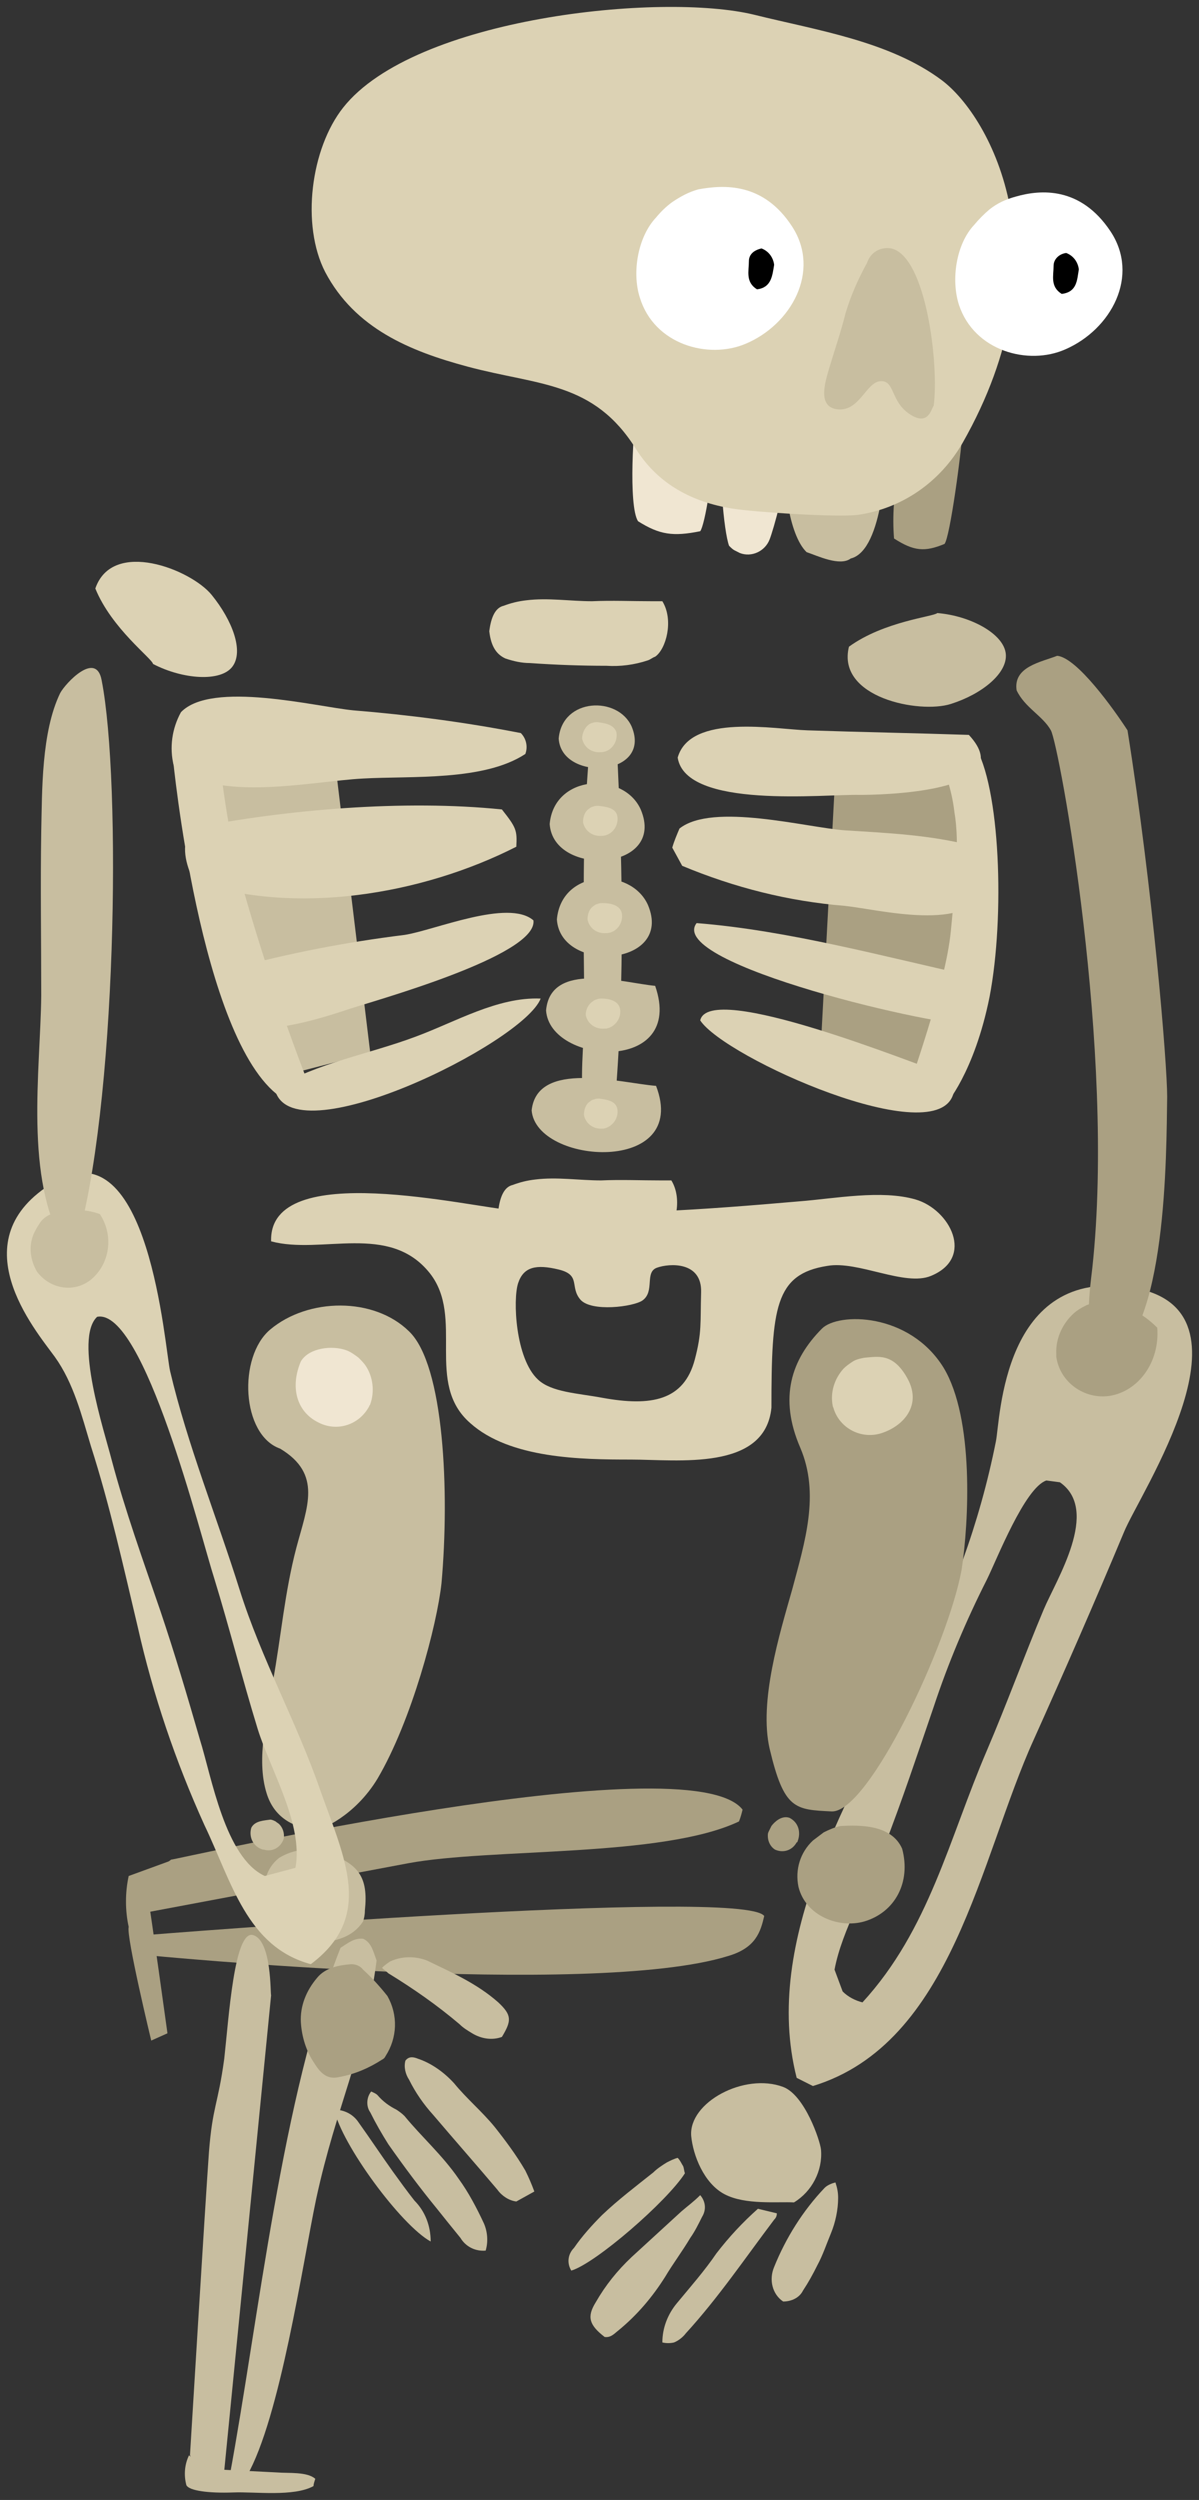 <?xml version="1.0"?>
<svg xmlns="http://www.w3.org/2000/svg" xmlns:xlink="http://www.w3.org/1999/xlink" width="86.656" height="180.623" viewBox="28.755 -0.147 86.656 180.623" version="1.1" xml:space="preserve">
  <rect x="28.755" y="-0.147" width="86.656" height="180.623" fill="#333333" stroke="none"/>
  <defs/>
  <g>
    <title>skeleton-c</title>
    <desc>Created with Sketch.</desc>
    <g id="skeleton-c" stroke="none" stroke-width="1" fill="none" fill-rule="evenodd">
      <path d="M87.506,150.569 L86.333,149.978 C83.792,139.993 90.242,129.416 94.673,120.81 C97.474,115.555 99.559,109.905 100.732,103.993 C101.058,102.416 101.188,91.314 110.635,92.891 C120.082,94.467 111.091,107.803 109.983,110.562 C107.898,115.555 105.683,120.613 103.468,125.54 C99.559,134.146 97.605,147.482 87.506,150.569 Z M104.38,106.818 C102.817,107.343 100.797,112.533 100.08,113.978 C98.582,116.934 97.279,120.022 96.236,123.175 C95.064,126.591 93.956,129.942 92.653,133.292 C91.545,135.985 89.591,139.336 89.07,142.161 C89.265,142.686 89.461,143.212 89.656,143.737 C90.047,144.131 90.568,144.394 91.089,144.526 C95.911,139.27 97.344,132.701 100.08,126.328 C101.514,122.978 102.752,119.562 104.185,116.146 C105.097,113.978 108.289,108.985 105.358,106.949 L104.38,106.818 Z" id="Shape" fill="#C8BEA0" fill-rule="nonzero"/>
      <path d="M105.162,47.234 C106.595,47.365 109.267,51.109 110.244,52.62 C112.068,64.051 113.111,76.664 113.111,79.095 C113.045,83.234 113.111,96.175 108.811,98.277 C106.856,97.489 107.508,93.153 107.703,91.445 C109.397,75.81 105.292,53.672 104.706,52.62 C104.12,51.569 102.817,50.978 102.23,49.73 C101.97,48.022 103.989,47.693 105.162,47.234 Z" id="Shape" fill="#AAA082" fill-rule="nonzero"/>
      <path d="M112.394,95.781 C112.589,98.277 111.026,100.38 108.941,100.708 C107.117,100.971 105.358,99.723 105.097,97.883 C105.097,97.818 105.097,97.752 105.097,97.686 C105.032,96.504 105.618,95.321 106.53,94.599 C106.791,94.401 107.052,94.27 107.312,94.139 C107.703,94.007 108.094,93.876 108.55,93.876 C109.983,94.007 111.352,94.73 112.394,95.781 Z" id="Shape" fill="#AAA082" fill-rule="nonzero"/>
      <path d="M86.138,158.978 C87.441,158.19 88.223,156.679 88.092,155.168 C88.027,154.511 86.92,151.226 85.356,150.635 C82.555,149.584 78.515,151.752 78.711,154.182 C78.841,155.562 79.623,157.599 81.121,158.387 C82.62,159.175 84.965,158.912 86.138,158.978 Z" id="Shape" fill="#C8BEA0" fill-rule="nonzero"/>
      <path d="M79.362,158.453 C78.906,158.912 78.45,159.241 77.994,159.635 L74.411,162.92 C73.368,163.905 72.521,164.956 71.805,166.204 C71.153,167.255 71.348,167.847 72.456,168.701 C72.912,168.766 73.173,168.438 73.433,168.241 C74.802,167.124 75.909,165.81 76.821,164.365 C77.408,163.38 78.059,162.526 78.645,161.54 C78.971,161.08 79.232,160.555 79.492,160.029 C79.818,159.504 79.753,158.912 79.362,158.453 Z" id="Shape" fill="#C8BEA0" fill-rule="nonzero"/>
      <path d="M70.045,163.905 C71.805,163.38 76.952,158.912 78.255,156.876 C78.189,156.679 78.189,156.482 78.124,156.35 C77.994,156.153 77.929,155.956 77.733,155.759 C77.473,155.825 77.212,155.956 76.952,156.088 C76.626,156.285 76.235,156.547 75.974,156.81 C74.736,157.796 73.433,158.781 72.261,159.898 C71.544,160.62 70.827,161.409 70.241,162.263 C69.785,162.723 69.72,163.38 70.045,163.905 Z" id="Shape" fill="#C8BEA0" fill-rule="nonzero"/>
      <path d="M84.9,159.766 L83.532,159.438 C82.424,160.423 81.447,161.474 80.535,162.657 C79.688,163.905 78.645,165.088 77.668,166.27 C77.017,167.058 76.626,168.044 76.626,169.095 C76.886,169.161 77.212,169.161 77.473,169.095 C77.798,168.964 78.124,168.701 78.32,168.438 C80.665,165.876 82.62,162.985 84.705,160.226 C84.835,160.095 84.9,159.964 84.9,159.766 Z" id="Shape" fill="#C8BEA0" fill-rule="nonzero"/>
      <path d="M85.356,166.139 C85.942,166.139 86.529,165.876 86.789,165.35 C87.18,164.759 87.506,164.168 87.832,163.511 C88.223,162.788 88.483,162 88.809,161.212 C89.135,160.423 89.33,159.504 89.33,158.65 C89.33,158.255 89.265,157.927 89.135,157.533 C88.874,157.599 88.548,157.73 88.353,157.927 C86.789,159.569 85.552,161.54 84.705,163.642 C84.314,164.562 84.574,165.613 85.356,166.139 Z" id="Shape" fill="#C8BEA0" fill-rule="nonzero"/>
      <path d="M93.956,133.423 C94.608,135.854 93.435,138.022 91.22,138.679 C89.395,139.204 86.985,138.285 86.464,136.182 C86.203,134.934 86.594,133.686 87.506,132.832 C87.767,132.635 88.027,132.438 88.288,132.241 C88.679,132.044 89.135,131.847 89.526,131.781 C90.829,131.715 93.174,131.65 93.956,133.423 Z" id="Shape" fill="#AAA082" fill-rule="nonzero"/>
      <path d="M85.812,131.19 C86.464,131.518 86.659,132.241 86.398,132.898 C86.398,132.898 86.398,132.964 86.333,132.964 C86.008,133.555 85.356,133.752 84.77,133.489 C84.444,133.292 84.248,132.898 84.248,132.504 C84.248,132.372 84.248,132.307 84.314,132.175 C84.379,132.044 84.444,131.912 84.509,131.781 C84.705,131.518 85.226,130.993 85.812,131.19 Z" id="Shape" fill="#AAA082" fill-rule="nonzero"/>
      <path d="M88.874,130.73 C86.203,130.599 85.421,130.599 84.379,126.197 C83.597,122.781 85.095,117.92 86.008,114.701 C86.92,111.285 88.027,107.803 86.594,104.453 C85.03,100.839 85.942,98.08 88.158,95.847 C89.33,94.664 94.477,94.664 96.953,98.672 C99.168,102.35 98.777,109.839 98.256,113.255 C97.279,118.642 91.545,130.796 88.874,130.73 Z" id="Shape" fill="#AAA082" fill-rule="nonzero"/>
      <path d="M94.347,99.46 C95.389,101.365 94.086,102.876 92.458,103.401 C91.024,103.861 89.461,103.073 89.005,101.628 C89.005,101.562 88.939,101.496 88.939,101.431 C88.744,100.445 89.07,99.46 89.721,98.737 C89.917,98.54 90.112,98.409 90.308,98.277 C90.568,98.08 90.894,98.015 91.22,97.949 C92.197,97.883 93.305,97.555 94.347,99.46 Z" id="Shape" fill="#DCD2B4" fill-rule="nonzero"/>
      <path d="M39.294,141.109 L39.294,139.664 C39.294,139.664 82.489,136.182 83.988,138.285 C83.727,139.401 83.402,140.584 81.382,141.175 C71.479,144.263 39.294,141.109 39.294,141.109 Z" id="Shape" fill="#AAA082" fill-rule="nonzero"/>
      <path d="M82.424,130.599 C82.359,130.861 82.294,131.124 82.164,131.453 C76.626,134.08 64.247,133.358 58.253,134.474 L39.359,138.022 L38.642,136.182 L41.118,134.212 C41.183,134.277 78.58,125.672 82.424,130.599 Z" id="Shape" fill="#AAA082" fill-rule="nonzero"/>
      <path d="M40.858,146.759 C40.858,146.759 39.62,137.825 39.489,137.168 C39.294,137.102 42.486,136.971 42.552,136.905 C42.095,135.985 41.639,135.131 41.118,134.277 L38.056,135.394 C37.795,136.577 37.795,137.891 38.056,139.073 C37.861,139.73 39.685,147.285 39.685,147.285 L40.858,146.759 Z" id="Shape" fill="#AAA082" fill-rule="nonzero"/>
      <path d="M43.268,52.423 C43.268,52.423 44.767,76.204 50.695,77.19 L55.517,75.942 L52.78,53.343 L43.268,52.423 Z" id="Shape" fill="#C8BEA0" fill-rule="nonzero"/>
      <path d="M89.2,54.46 L88.027,76.401 L95.911,77.19 C95.911,77.19 101.839,59.978 98.517,53.54 L89.2,54.46 Z" id="Shape" fill="#AAA082" fill-rule="nonzero"/>
      <path d="M39.815,47.825 C39.75,47.431 36.818,45.263 35.645,42.372 C36.883,38.759 42.552,40.993 44.05,42.832 C45.548,44.672 46.395,46.905 45.548,48.022 C44.702,49.139 41.965,48.942 39.815,47.825 Z" id="Shape" fill="#DCD2B4" fill-rule="nonzero"/>
      <path d="M96.497,44.146 C96.236,44.409 92.653,44.737 90.112,46.577 C89.2,50.255 95.194,51.438 97.474,50.715 C99.755,49.993 101.579,48.482 101.448,47.102 C101.318,45.657 98.908,44.343 96.497,44.146 Z" id="Shape" fill="#C8BEA0" fill-rule="nonzero"/>
      <path d="M84.509,101.562 C84.053,106.161 77.733,105.307 74.345,105.307 C70.762,105.307 65.615,105.241 62.748,102.679 C59.426,99.788 62.358,95.058 59.817,91.839 C56.885,88.161 51.998,90.526 48.35,89.54 C48.155,83.496 62.814,87.109 65.941,87.307 C72.847,87.766 79.688,87.241 86.529,86.65 C89.07,86.453 92.458,85.796 94.933,86.518 C97.409,87.241 99.233,90.723 96.041,92.036 C94.152,92.825 90.764,90.92 88.548,91.314 C84.77,91.905 84.509,94.336 84.509,101.562 Z M66.202,92.562 C65.811,93.745 66.006,98.015 67.635,99.526 C68.612,100.445 70.502,100.511 72.261,100.839 C75.844,101.496 78.189,101.036 78.971,98.08 C79.492,96.109 79.362,95.453 79.427,93.219 C79.492,90.985 77.147,91.117 76.235,91.445 C75.323,91.774 76.105,93.153 75.192,93.81 C74.541,94.27 71.479,94.664 70.697,93.745 C69.915,92.825 70.762,91.971 69.133,91.577 C67.505,91.182 66.592,91.38 66.202,92.562 Z" id="Shape" fill="#DCD2B4" fill-rule="nonzero"/>
      <path d="M64.768,87.307 C64.898,86.255 65.224,85.599 65.811,85.467 C66.332,85.27 66.853,85.139 67.439,85.073 C69.003,84.876 70.632,85.139 72.195,85.139 C73.629,85.073 75.062,85.139 76.561,85.139 L77.277,85.139 C78.124,86.518 77.538,88.62 76.756,89.146 C76.561,89.212 76.43,89.343 76.235,89.409 C75.258,89.737 74.215,89.869 73.238,89.803 C71.414,89.803 69.589,89.737 67.7,89.606 C67.114,89.606 66.527,89.474 65.941,89.277 C65.355,88.949 64.898,88.423 64.768,87.307 Z" id="Shape" fill="#DCD2B4" fill-rule="nonzero"/>
      <path d="M64.117,45.46 C64.247,44.409 64.573,43.752 65.159,43.62 C65.68,43.423 66.202,43.292 66.788,43.226 C68.352,43.029 69.98,43.292 71.544,43.292 C72.977,43.226 74.411,43.292 75.909,43.292 C76.17,43.292 76.43,43.292 76.626,43.292 C77.473,44.672 76.886,46.774 76.105,47.299 C75.909,47.365 75.779,47.496 75.583,47.562 C74.606,47.891 73.564,48.022 72.586,47.956 C70.762,47.956 68.938,47.891 67.048,47.759 C66.462,47.759 65.876,47.628 65.289,47.431 C64.703,47.168 64.247,46.642 64.117,45.46 Z" id="Shape" fill="#DCD2B4" fill-rule="nonzero"/>
      <path d="M41.314,55.182 C40.988,53.869 41.183,52.489 41.835,51.307 C44.05,49.007 51.608,50.912 54.279,51.175 C58.318,51.504 62.358,52.029 66.397,52.818 C66.788,53.212 66.918,53.803 66.723,54.328 C63.726,56.299 58.514,55.905 54.995,56.102 C51.217,56.299 44.441,57.876 41.314,55.182 Z" id="Shape" fill="#DCD2B4" fill-rule="nonzero"/>
      <path d="M42.747,63.526 C42.161,62.212 41.835,61.029 42.486,59.715 C49.392,58.336 57.992,57.613 65.029,58.336 C66.071,59.65 66.136,59.847 66.071,61.029 C59.23,64.511 50.044,66.022 42.747,63.526 Z" id="Shape" fill="#DCD2B4" fill-rule="nonzero"/>
      <path d="M45.548,69.832 C49.653,68.715 53.758,67.927 57.992,67.401 C60.142,67.073 65.485,64.774 67.309,66.35 C67.635,68.912 55.647,72.197 53.888,72.788 C52.129,73.38 48.35,74.562 46.526,73.971 C44.311,73.248 45.027,71.737 45.548,69.832 Z" id="Shape" fill="#DCD2B4" fill-rule="nonzero"/>
      <path d="M48.611,78.504 C51.608,76.664 55.452,76.007 58.774,74.759 C61.641,73.708 64.703,71.869 67.83,72 C66.592,75.219 49.653,83.562 48.611,78.504 Z" id="Shape" fill="#DCD2B4" fill-rule="nonzero"/>
      <path d="M44.441,52.62 L41.248,54.591 C41.248,54.591 43.203,74.956 49.002,79.095 L51.542,79.423 C49.392,74.036 47.568,68.518 46.005,62.934 C45.223,59.518 44.702,56.102 44.441,52.62 Z" id="Shape" fill="#DCD2B4" fill-rule="nonzero"/>
      <path d="M78.059,62.409 L77.342,61.095 C77.473,60.635 77.668,60.175 77.864,59.715 C80.274,57.81 87.05,59.65 89.852,59.847 C92.979,60.044 95.976,60.175 99.038,60.964 C99.624,61.883 99.95,62.934 100.08,64.051 C98.712,67.27 92.327,65.562 89.786,65.299 C85.747,64.971 81.838,63.985 78.059,62.409 Z" id="Shape" fill="#DCD2B4" fill-rule="nonzero"/>
      <path d="M77.733,54.591 C78.645,51.372 84.835,52.555 87.115,52.62 C91.024,52.752 94.868,52.818 98.777,52.949 C102.686,57.153 92.197,57.285 90.894,57.285 C88.353,57.219 78.32,58.336 77.733,54.591 Z" id="Shape" fill="#DCD2B4" fill-rule="nonzero"/>
      <path d="M79.102,66.547 C85.747,67.073 92.653,68.978 99.233,70.423 L99.885,71.409 C99.95,72.263 99.755,73.117 99.364,73.905 C96.953,74.168 76.821,69.504 79.102,66.547 Z" id="Shape" fill="#DCD2B4" fill-rule="nonzero"/>
      <path d="M79.362,73.577 C80.014,70.686 94.868,76.73 97.214,77.518 L97.67,78.832 C96.562,83.168 81.121,76.27 79.362,73.577 Z" id="Shape" fill="#DCD2B4" fill-rule="nonzero"/>
      <path d="M94.086,79.62 L97.083,79.686 C97.083,79.686 99.168,77.387 100.276,71.869 C101.383,66.088 101.058,56.628 99.168,53.672 L96.106,53.606 C96.953,55.117 97.539,56.825 97.735,58.533 C98.126,60.832 97.8,63.723 97.474,67.139 C97.083,71.146 94.477,78.109 94.086,79.62 Z" id="Shape" fill="#DCD2B4" fill-rule="nonzero"/>
      <path d="M71.544,51.964 C71.088,56.496 70.892,60.964 70.958,65.496 C70.892,68.321 71.023,71.146 70.958,73.971 C70.892,76.204 70.567,78.898 71.218,80.869 C72,81.328 72.521,81.066 73.173,79.883 C73.955,70.883 73.759,61.226 73.238,52.029 L71.544,51.964 Z" id="Shape" fill="#C8BEA0" fill-rule="nonzero"/>
      <path d="M67.179,80.08 C67.57,76.401 73.629,78.109 76.17,78.307 C78.645,84.745 67.505,84.022 67.179,80.08 Z" id="Shape" fill="#C8BEA0" fill-rule="nonzero"/>
      <path d="M68.221,72.854 C68.547,69.241 73.889,70.883 76.105,71.08 C78.32,77.453 68.482,76.796 68.221,72.854 Z" id="Shape" fill="#C8BEA0" fill-rule="nonzero"/>
      <path d="M69.003,66.285 C69.329,62.606 74.345,62.474 75.583,65.234 C77.473,69.701 69.264,70.226 69.003,66.285 Z" id="Shape" fill="#C8BEA0" fill-rule="nonzero"/>
      <path d="M68.482,59.387 C68.808,55.774 73.824,55.577 75.062,58.336 C76.952,62.803 68.742,63.263 68.482,59.387 Z" id="Shape" fill="#C8BEA0" fill-rule="nonzero"/>
      <path d="M69.133,53.212 C69.394,50.255 73.433,50.124 74.411,52.358 C75.909,55.971 69.329,56.365 69.133,53.212 Z" id="Shape" fill="#C8BEA0" fill-rule="nonzero"/>
      <path d="M73.368,79.949 C73.498,80.606 73.042,81.263 72.391,81.394 C72.391,81.394 72.326,81.394 72.326,81.394 C71.674,81.46 71.088,81.066 70.958,80.409 C70.958,80.015 71.088,79.62 71.414,79.423 C71.479,79.358 71.609,79.292 71.674,79.292 C71.805,79.226 71.935,79.226 72.065,79.226 C72.521,79.292 73.238,79.358 73.368,79.949 Z" id="Shape" fill="#DCD2B4" fill-rule="nonzero"/>
      <path d="M73.564,72.723 C73.694,73.38 73.238,74.036 72.586,74.168 C72.521,74.168 72.521,74.168 72.456,74.168 C71.805,74.234 71.218,73.839 71.088,73.182 C71.088,72.788 71.283,72.394 71.609,72.197 C71.674,72.131 71.805,72.066 71.87,72.066 C72,72 72.13,72 72.261,72 C72.717,72 73.433,72.131 73.564,72.723 Z" id="Shape" fill="#DCD2B4" fill-rule="nonzero"/>
      <path d="M73.694,65.825 C73.824,66.482 73.368,67.204 72.652,67.27 C72.652,67.27 72.586,67.27 72.586,67.27 C71.935,67.336 71.348,66.942 71.218,66.285 C71.218,65.891 71.348,65.496 71.674,65.299 C71.739,65.234 71.87,65.168 71.935,65.168 C72.065,65.102 72.195,65.102 72.326,65.102 C72.847,65.102 73.564,65.234 73.694,65.825 Z" id="Shape" fill="#DCD2B4" fill-rule="nonzero"/>
      <path d="M73.368,58.796 C73.498,59.453 73.042,60.175 72.326,60.241 C72.326,60.241 72.261,60.241 72.261,60.241 C71.609,60.307 71.023,59.912 70.892,59.255 C70.892,58.861 71.023,58.467 71.348,58.27 C71.414,58.204 71.544,58.139 71.609,58.139 C71.739,58.073 71.87,58.073 72,58.073 C72.521,58.139 73.238,58.204 73.368,58.796 Z" id="Shape" fill="#DCD2B4" fill-rule="nonzero"/>
      <path d="M73.303,52.752 C73.433,53.409 72.977,54.131 72.261,54.197 C72.261,54.197 72.195,54.197 72.195,54.197 C71.544,54.263 70.958,53.869 70.827,53.212 C70.827,52.818 71.023,52.423 71.283,52.226 C71.348,52.161 71.479,52.095 71.544,52.095 C71.674,52.029 71.805,52.029 71.935,52.029 C72.391,52.095 73.108,52.161 73.303,52.752 Z" id="Shape" fill="#DCD2B4" fill-rule="nonzero"/>
      <path d="M46.917,131.912 C46.721,132.569 47.047,133.292 47.764,133.489 C47.764,133.489 47.829,133.489 47.829,133.489 C48.48,133.686 49.067,133.292 49.262,132.701 C49.327,132.307 49.197,131.912 48.936,131.65 C48.871,131.584 48.741,131.518 48.676,131.453 C48.545,131.387 48.415,131.321 48.285,131.321 C47.894,131.387 47.177,131.387 46.917,131.912 Z" id="Shape" fill="#C8BEA0" fill-rule="nonzero"/>
      <path d="M58.318,96.044 C55.777,93.547 51.021,93.613 48.285,95.912 C45.939,97.883 46.2,103.533 49.002,104.518 C52.064,106.358 50.956,108.723 50.174,111.679 C49.327,114.898 49.067,118.117 48.48,121.336 C48.089,123.766 47.242,126.92 48.024,129.416 C48.545,131.124 49.914,131.912 51.542,132.044 C51.933,132.109 54.409,131.058 56.038,128.365 C58.514,124.161 60.338,117.263 60.664,114.241 C61.25,107.672 60.859,98.474 58.318,96.044 Z" id="Shape" fill="#C8BEA0" fill-rule="nonzero"/>
      <path d="M50.5,98.212 C49.718,100.051 50.174,101.825 51.738,102.613 C53.106,103.336 54.735,102.81 55.452,101.431 C55.452,101.365 55.517,101.365 55.517,101.299 C55.842,100.38 55.712,99.328 55.191,98.54 C55.061,98.343 54.865,98.146 54.67,97.949 C54.409,97.752 54.148,97.555 53.823,97.423 C52.78,97.029 51.086,97.226 50.5,98.212 Z" id="Shape" fill="#F0E6D2" fill-rule="nonzero"/>
      <path d="M54.995,138.679 C55.061,138.482 55.126,138.219 55.126,137.891 C55.386,135.46 54.67,134.474 52.259,133.686 C51.152,133.292 49.914,133.489 48.936,134.08 C46.917,135.657 48.024,138.942 50.174,139.664 L51.803,140.255 C53.041,140.058 54.214,139.861 54.995,138.679 Z" id="Shape" fill="#C8BEA0" fill-rule="nonzero"/>
      <path d="M55.973,141.504 C55.712,140.781 55.582,140.19 54.995,139.927 C54.344,139.861 53.888,140.255 53.367,140.584 C49.132,151.226 47.438,167.518 45.353,178.752 L46.591,178.752 C49.002,174.547 50.63,163.38 51.608,158.715 C53.106,151.818 55.061,148.467 55.973,141.504 Z" id="Shape" fill="#C8BEA0" fill-rule="nonzero"/>
      <path d="M48.806,178.489 C49.588,178.555 50.956,178.423 51.542,178.949 C51.477,179.146 51.412,179.343 51.412,179.474 C49.979,180.263 47.177,179.869 45.614,179.934 C43.789,180 42.421,179.803 42.226,179.409 C42.03,178.686 42.095,177.898 42.421,177.241 C42.356,177.372 44.897,178.292 44.897,178.292 L48.806,178.489 Z" id="Shape" fill="#C8BEA0" fill-rule="nonzero"/>
      <path d="M47.047,139.664 C45.679,139.27 45.288,145.708 44.962,148.599 C44.506,151.949 44.115,152.015 43.855,155.365 C43.594,158.978 42.486,177.241 42.486,177.241 L43.398,179.146 L44.897,179.015 L48.35,144 C48.285,144 48.415,140.058 47.047,139.664 Z" id="Shape" fill="#C8BEA0" fill-rule="nonzero"/>
      <path d="M85.682,32.387 C87.506,32.518 90.959,32.19 92.783,32.255 C92.783,32.65 92.653,39.613 90.242,40.204 C89.461,40.796 87.832,40.007 87.05,39.745 C85.747,38.496 85.226,34.358 85.682,32.387 Z" id="Shape" fill="#C8BEA0" fill-rule="nonzero"/>
      <path d="M74.867,37.511 C74.15,36.394 74.541,30.35 74.802,29.234 C75.844,29.431 79.232,32.715 80.014,33.109 C80.405,33.701 79.688,37.839 79.362,38.234 C77.408,38.628 76.43,38.496 74.867,37.511 Z" id="Shape" fill="#F0E6D2" fill-rule="nonzero"/>
      <path d="M93.695,33.898 C93.37,35.474 93.239,37.117 93.37,38.759 C94.803,39.679 95.585,39.745 97.018,39.153 C97.409,38.693 98.256,32.518 98.386,30.285 L93.695,33.898 Z" id="Shape" fill="#AAA082" fill-rule="nonzero"/>
      <path d="M85.356,33.766 C85.682,34.555 84.639,38.168 84.379,38.825 C84.053,39.679 83.076,40.139 82.229,39.81 C82.098,39.745 81.968,39.679 81.838,39.613 C81.708,39.547 81.577,39.416 81.447,39.285 C81.056,38.234 80.665,33.569 81.056,32.584 C82.033,32.387 84.509,33.438 85.356,33.766 Z" id="Shape" fill="#F0E6D2" fill-rule="nonzero"/>
      <path d="M96.823,5.65 C93.044,2.825 87.767,2.036 83.271,0.92 C76.561,-0.723 58.709,1.117 53.562,7.62 C51.217,10.577 50.5,16.095 52.259,19.511 C54.409,23.584 58.383,25.226 62.553,26.343 C67.7,27.723 71.674,27.394 74.736,32.321 C76.365,34.883 78.841,36.131 81.642,36.591 C83.206,36.854 89.33,37.248 90.764,37.051 C93.956,36.591 96.692,34.686 98.321,31.861 C105.879,18.591 100.406,8.343 96.823,5.65 Z" id="Shape" fill="#DCD2B4" fill-rule="nonzero"/>
      <path d="M93.174,17.803 C92.392,17.672 91.676,18.066 91.415,18.854 C90.764,20.036 90.242,21.219 89.852,22.533 C89.526,23.847 89.07,25.161 88.679,26.474 C88.418,27.394 87.767,29.299 89.33,29.431 C90.894,29.562 91.35,27.46 92.392,27.394 C93.435,27.328 93.109,28.839 94.477,29.759 C95.845,30.679 96.041,29.431 96.236,29.168 C96.627,26.277 95.715,18.394 93.174,17.803 Z" id="Shape" fill="#C8BEA0" fill-rule="nonzero"/>
      <path d="M86.008,16.226 C88.092,19.445 85.942,23.321 82.62,24.701 C79.948,25.818 76.039,24.766 74.997,21.35 C74.411,19.511 74.867,16.949 76.17,15.569 C76.495,15.175 76.886,14.781 77.342,14.453 C77.929,14.058 78.515,13.73 79.232,13.533 C81.056,13.204 83.923,13.007 86.008,16.226 Z" id="Shape" fill="#FFFFFF" fill-rule="nonzero"/>
      <path d="M83.792,17.803 C84.314,18 84.639,18.46 84.705,18.985 C84.574,19.774 84.509,20.628 83.467,20.759 C82.62,20.234 82.88,19.445 82.88,18.723 C82.88,18.263 83.206,17.934 83.792,17.803 Z" id="Shape" fill="#000000" fill-rule="nonzero"/>
      <path d="M109.006,16.555 C111.156,19.774 109.071,23.65 105.748,25.095 C103.077,26.277 99.168,25.226 98.061,21.876 C97.474,20.036 97.865,17.474 99.168,16.095 C99.494,15.701 99.885,15.307 100.276,14.978 C100.862,14.518 101.448,14.255 102.165,14.058 C103.989,13.533 106.856,13.336 109.006,16.555 Z" id="Shape" fill="#FFFFFF" fill-rule="nonzero"/>
      <path d="M105.814,18.131 C106.335,18.328 106.661,18.788 106.726,19.314 C106.595,20.102 106.595,20.956 105.488,21.088 C104.641,20.562 104.902,19.774 104.902,19.051 C104.902,18.591 105.292,18.197 105.814,18.131 Z" id="Shape" fill="#000000" fill-rule="nonzero"/>
      <path d="M51.217,141.766 C46.591,140.518 45.483,135.788 43.529,131.715 C41.444,127.117 39.815,122.321 38.708,117.394 C37.665,112.993 36.688,108.591 35.32,104.321 C34.668,102.153 34.082,99.788 32.714,97.883 C31.28,95.912 25.742,89.409 32.648,85.27 C39.555,81.131 40.662,97.292 41.053,98.934 C42.291,104.19 44.441,109.511 46.07,114.701 C47.633,119.693 50.239,124.358 51.933,129.285 C53.692,134.212 55.777,138.35 51.217,141.766 Z M35.776,94.993 C34.082,96.569 36.297,103.27 36.818,105.307 C37.795,108.985 39.098,112.599 40.336,116.212 C41.379,119.299 42.291,122.387 43.203,125.54 C44.05,128.234 45.027,134.08 47.894,135.394 L50.109,134.803 C50.695,131.65 48.285,127.708 47.373,124.752 C46.265,121.139 45.353,117.526 44.245,113.912 C43.268,110.891 39.164,94.336 35.776,94.993 Z" id="Shape" fill="#DCD2B4" fill-rule="nonzero"/>
      <path d="M34.212,89.934 L33.43,89.934 C30.498,85.007 31.671,77.255 31.736,71.803 C31.736,67.861 31.671,63.854 31.736,59.912 C31.802,57.022 31.736,52.752 33.105,49.927 C33.495,49.204 35.711,46.839 36.102,49.007 C37.535,56.299 37.209,80.08 34.212,89.934 Z" id="Shape" fill="#C8BEA0" fill-rule="nonzero"/>
      <path d="M35.971,87.569 C37.014,89.146 36.688,91.248 35.255,92.365 C34.017,93.285 32.323,92.956 31.411,91.708 C31.411,91.642 31.345,91.642 31.345,91.577 C30.889,90.723 30.824,89.672 31.28,88.818 C31.411,88.555 31.541,88.358 31.671,88.161 C31.867,87.898 32.127,87.701 32.453,87.569 C33.691,87.175 34.864,87.175 35.971,87.569 Z" id="Shape" fill="#C8BEA0" fill-rule="nonzero"/>
      <path d="M51.477,148.927 C50.891,148.073 50.565,147.022 50.5,145.971 C50.435,144.788 50.891,143.672 51.673,142.752 C52.259,142.029 53.236,141.832 54.148,141.766 C54.474,141.766 54.8,141.898 54.995,142.161 C55.647,142.752 56.233,143.409 56.755,144.066 C57.536,145.445 57.471,147.088 56.624,148.401 C56.559,148.533 56.494,148.599 56.364,148.664 C55.452,149.255 54.409,149.715 53.302,149.912 C52.52,150.109 51.998,149.781 51.477,148.927 Z" id="Shape" fill="#AAA082" fill-rule="nonzero"/>
      <path d="M67.374,158.19 L66.071,158.912 C65.55,158.847 65.029,158.518 64.703,158.058 C63.205,156.285 61.641,154.511 60.077,152.672 C59.361,151.883 58.774,151.029 58.318,150.109 C58.058,149.715 57.927,149.19 58.058,148.73 C58.318,148.401 58.644,148.467 58.97,148.599 C59.947,148.927 60.859,149.584 61.576,150.372 C62.488,151.489 63.595,152.409 64.508,153.526 C65.289,154.511 66.071,155.562 66.723,156.679 C66.983,157.204 67.179,157.664 67.374,158.19 Z" id="Shape" fill="#C8BEA0" fill-rule="nonzero"/>
      <path d="M63.856,162.46 C63.139,162.526 62.423,162.197 62.032,161.54 C61.445,160.818 60.859,160.095 60.338,159.438 C59.1,157.927 57.927,156.35 56.82,154.774 C56.364,154.051 55.908,153.263 55.517,152.474 C55.191,152.015 55.256,151.358 55.582,150.964 C55.712,151.029 55.908,151.095 56.038,151.226 C56.429,151.686 56.885,152.015 57.406,152.277 C57.602,152.409 57.797,152.54 57.992,152.737 C59.23,154.248 60.729,155.562 61.902,157.27 C62.618,158.255 63.205,159.372 63.726,160.489 C63.986,161.08 64.052,161.803 63.856,162.46 Z" id="Shape" fill="#C8BEA0" fill-rule="nonzero"/>
      <path d="M59.882,161.803 C57.732,160.62 53.432,154.774 52.911,152.277 C53.627,152.277 54.279,152.606 54.67,153.197 C55.517,154.38 56.298,155.562 57.145,156.745 C57.667,157.467 58.188,158.19 58.709,158.847 C59.491,159.635 59.882,160.686 59.882,161.803 Z" id="Shape" fill="#C8BEA0" fill-rule="nonzero"/>
      <path d="M65.029,147.022 C64.312,147.285 63.53,147.153 62.879,146.759 C62.553,146.562 62.227,146.365 61.967,146.102 C60.338,144.723 58.644,143.54 56.82,142.423 C56.689,142.292 56.494,142.161 56.364,142.029 C56.559,141.832 56.755,141.701 56.95,141.569 C57.797,141.175 58.774,141.175 59.621,141.504 C61.38,142.358 63.205,143.146 64.768,144.526 C65.745,145.445 65.745,145.839 65.029,147.022 Z" id="Shape" fill="#C8BEA0" fill-rule="nonzero"/>
    </g>
  </g>
</svg>
